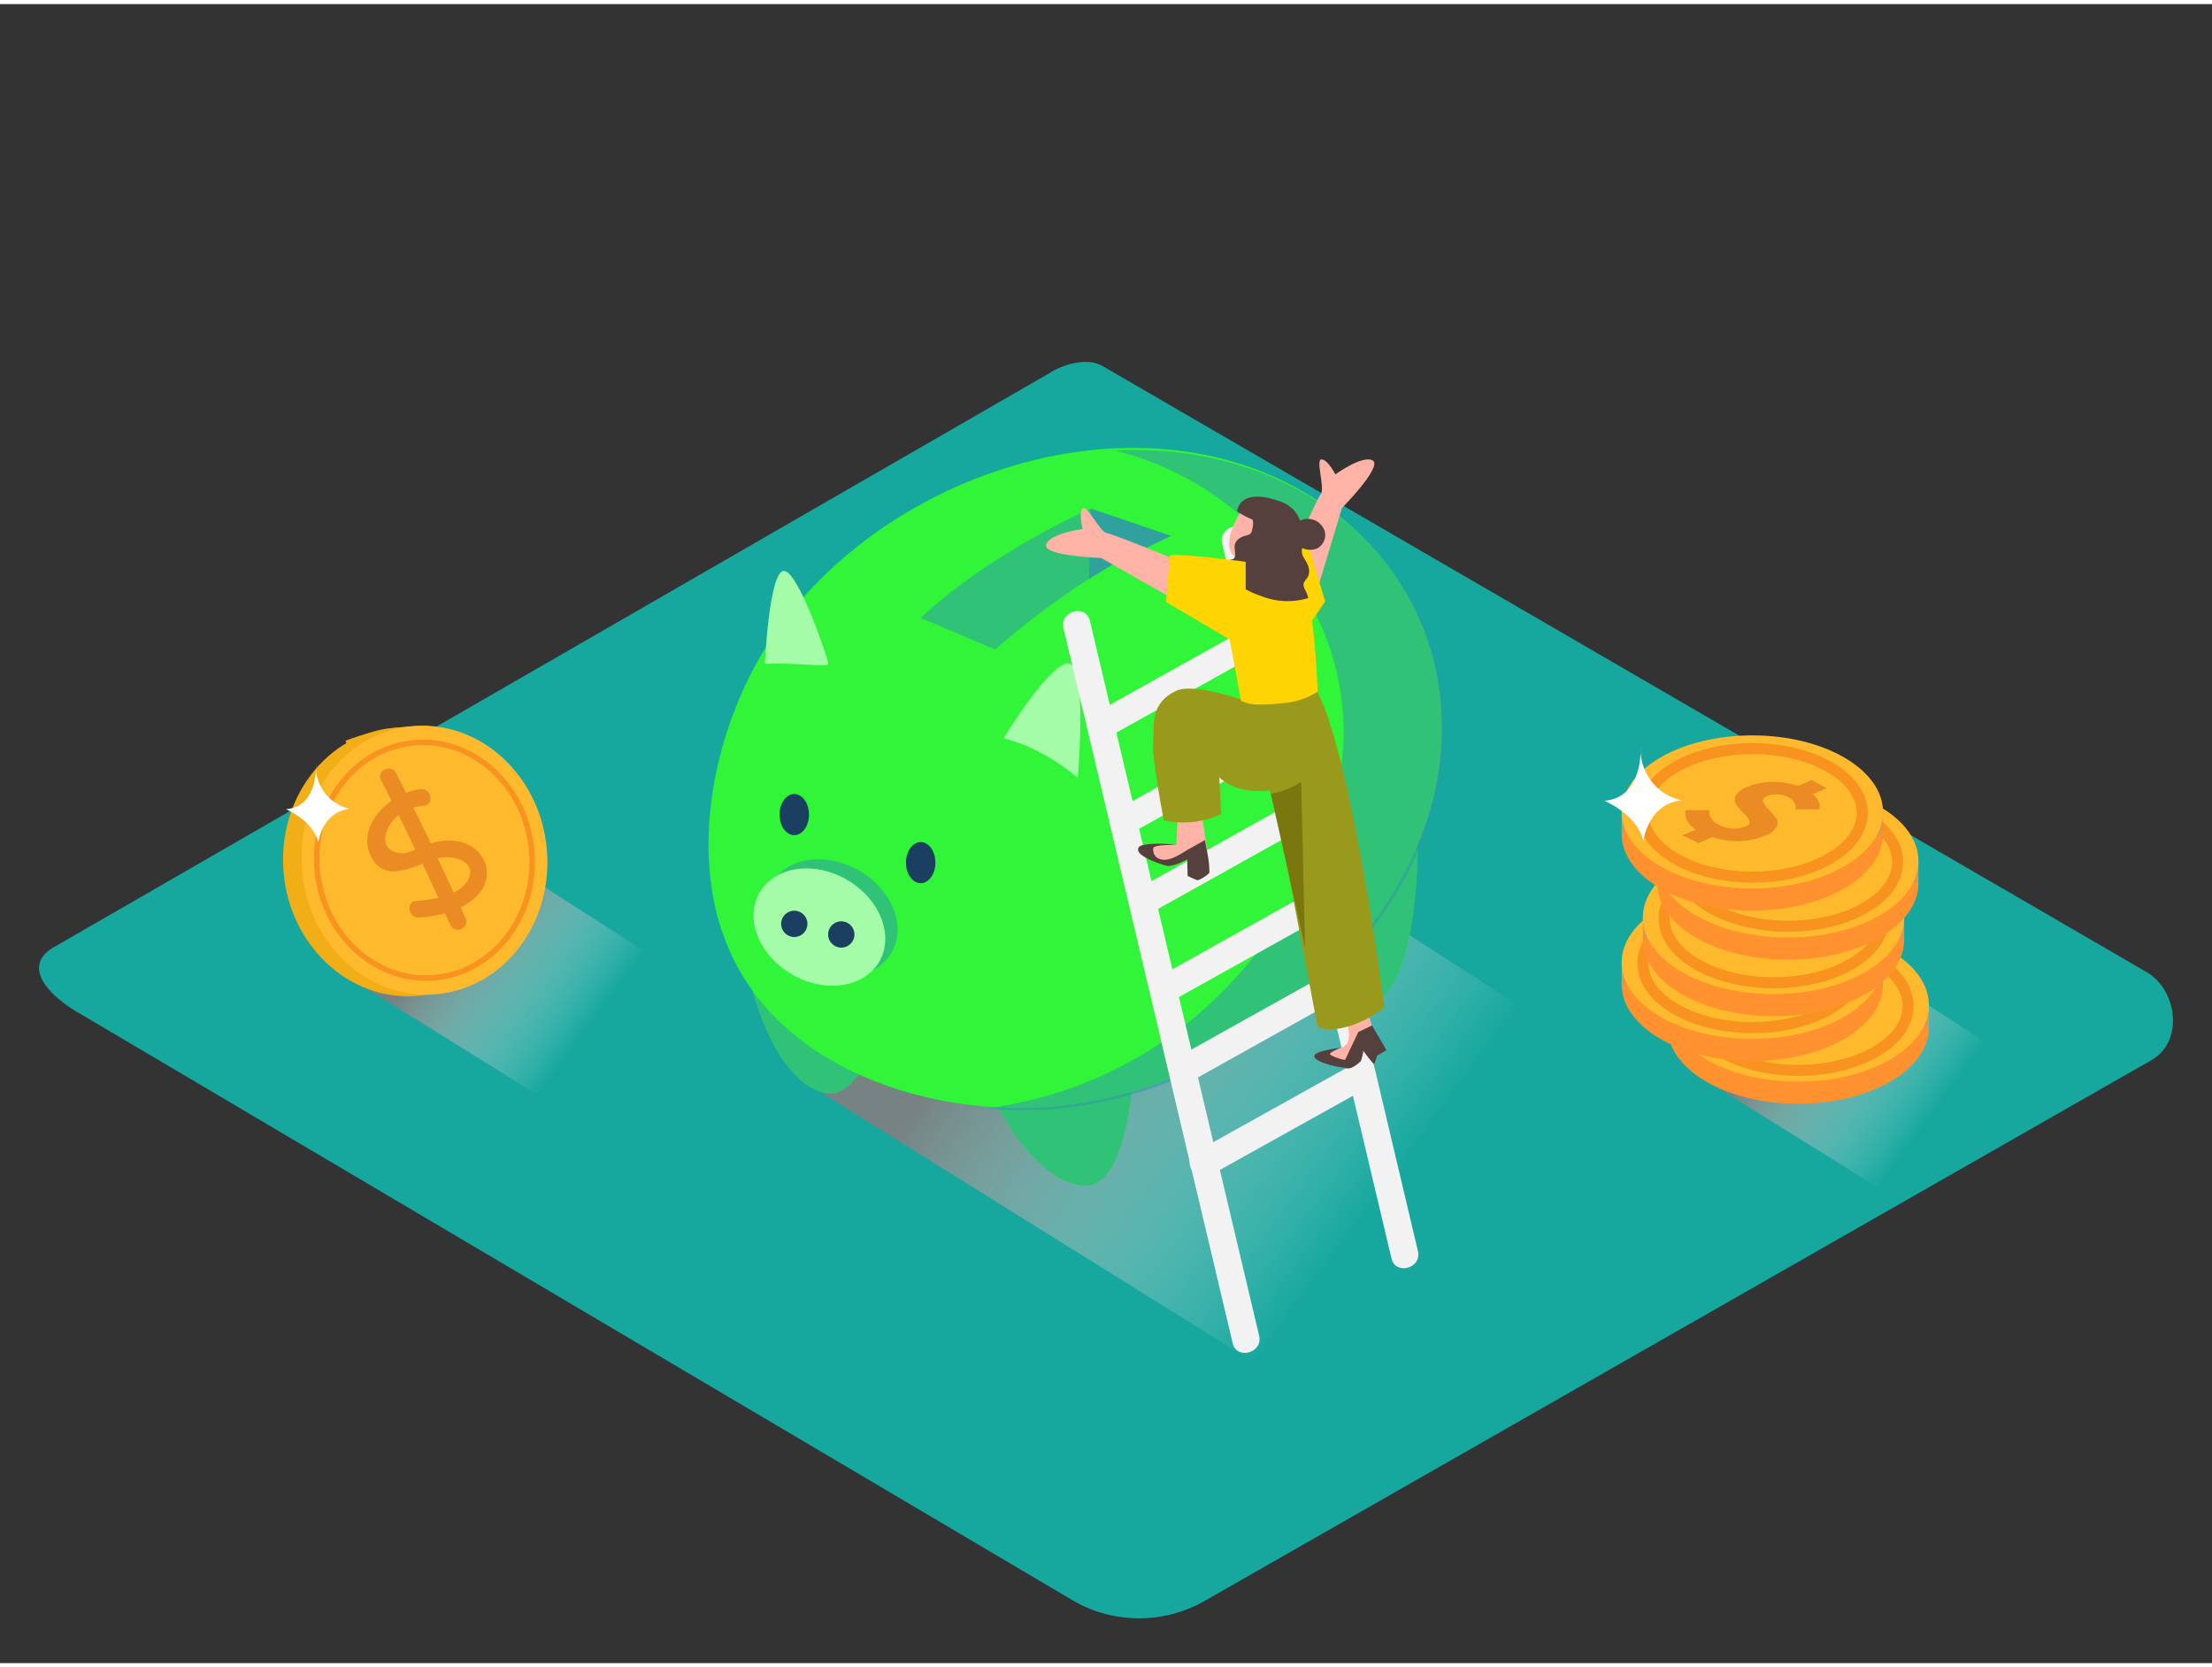 <svg xmlns="http://www.w3.org/2000/svg" xmlns:xlink="http://www.w3.org/1999/xlink" viewBox="0 0 400 300" width="406" height="306" class="illustration styles_illustrationTablet__1DWOa"><rect x="0" y="0" width="400" height="300" fill="#333333" stroke="none"/><defs><linearGradient id="linear-gradient" x1="106.34" y1="185.36" x2="81.12" y2="166.69" gradientUnits="userSpaceOnUse"><stop offset="0" stop-color="#fff" stop-opacity="0"></stop><stop offset="0.99" stop-color="gray"></stop></linearGradient><linearGradient id="linear-gradient-2" x1="348.75" y1="201.89" x2="323.27" y2="183.02" xlink:href="#linear-gradient"></linearGradient><linearGradient id="linear-gradient-3" x1="249.53" y1="216.05" x2="186.97" y2="169.73" xlink:href="#linear-gradient"></linearGradient></defs><title>PP</title><g style="isolation: isolate;"><g id="Layer_2" data-name="Layer 2"><path d="M194.28,288.83,14.56,182.61c-5.72-3.21-10.63-8.49-5.05-11.94l180.37-104c2.71-1.68,6.82-2.78,9.57-1.18L388.11,175c5.72,3.32,6.75,12.6,1,15.93L218,288.66A23.9,23.9,0,0,1,194.28,288.83Z" fill="#16a79e"></path><path d="M119.89,181.75c-2.6.8-2.35,3.48-5,4-1.64.33-2.1,4.12-3.75,4.24l-11.53,8.77-34.21-21.3L97.45,159l27.6,17.73C120.76,179.92,124.92,180.2,119.89,181.75Z" opacity="0.91" fill="url(#linear-gradient)" style="mix-blend-mode: multiply;"></path><path d="M362.44,198.24c-2.63.81-2.37,3.51-5.08,4.06-1.65.33-2.12,4.16-3.79,4.29l-11.65,8.86-34.57-21.53,32.42-18.62,27.89,17.92C363.32,196.39,367.52,196.68,362.44,198.24Z" opacity="0.91" fill="url(#linear-gradient-2)" style="mix-blend-mode: multiply;"></path><path d="M283.15,207.08c-6.46,2-5.83,8.63-12.46,10-4.06.82-5.21,10.22-9.3,10.53l-28.61,21.76L147.9,196.48l79.59-45.72,68.48,44C285.31,202.56,295.63,203.26,283.15,207.08Z" opacity="0.91" fill="url(#linear-gradient-3)" style="mix-blend-mode: multiply;"></path><path d="M251.68,144.82c-14.89,21.15-39,29.53-63.68,31.91v-2.14c0-.71-1.24-.78-1.21,0s0,1.5,0,2.25a187.73,187.73,0,0,1-22.68.55.56.56,0,0,0-.34-.12c-11-.14-17.68-9.44-21.8-18.87a31.33,31.33,0,0,0,4.65,2c6.92,2.39,15.63,3.87,22.85,2.14,4.94-1.18,12.61-6.05,8.3-11.88-2.31-3.12-6.62-4.94-10-6.67a108.78,108.78,0,0,0-14.43-6.16c-.74-.26-1.05.91-.32,1.17,7.3,2.54,15.06,5.68,21.39,10.22,2.51,1.8,4.23,4.14,2.56,7.22-1.15,2.13-3.44,3.44-5.64,4.27a25,25,0,0,1-10.54,1.19,59.8,59.8,0,0,1-11-1.8,29.18,29.18,0,0,1-8.58-3.41c-.62-1.53-1.18-3-1.68-4.51-.29-.85-.55-1.72-.79-2.6,1.55-2.2,4.81-3.91,7-4.61a36,36,0,0,1,10.7-1.25.61.61,0,0,0,0-1.21c-6.13,0-13.84.56-18.1,5.62-2.48-10.25-1.56-22.12,8.21-28.2.66-.41.05-1.46-.61-1-10.54,6.56-11.42,19.52-8.52,30.5-2,3.31-.09,6,2.72,7.92,3.78,9.2,9.84,18.58,19.63,20.7a.58.58,0,0,0,.55.43,202.23,202.23,0,0,0,20.82,0l-.05.09c-.83,2.48-1.8,12.16,3.48,10.85,1.9-.47,2.33-2.86,2.63-4.45a43.18,43.18,0,0,0,.71-7c25.11-2.41,49.6-11,64.75-32.51C253.18,144.79,252.13,144.19,251.68,144.82ZM139.2,155a4,4,0,0,1-1.18-3.72c.13.42.25.84.39,1.26.29.85.6,1.72.93,2.6ZM186,185.09a5.76,5.76,0,0,1-.47,1.68c-1.09,1.91-3.34.35-3.75-1.27a12,12,0,0,1,.53-6.67.52.52,0,0,0,0-.47q2.25-.14,4.49-.34A40.56,40.56,0,0,1,186,185.09Z" fill="#606060"></path><path d="M153.38,127.9a3.83,3.83,0,0,0-4.89-.66.6.6,0,0,0-.2.25.53.53,0,0,0-.28.17,3.59,3.59,0,0,0-.26.37h-.92a.61.61,0,0,0,0,1.21h.45a3.88,3.88,0,0,0,.76,3.3,3.37,3.37,0,0,0,4.75.41l.13-.12a3.41,3.41,0,0,0,.58-4.79Zm-1.1,3.87a2.18,2.18,0,0,1-3.32,0,2.58,2.58,0,0,1,0-3.21.62.62,0,0,0,.09-.17l.14-.06C151.35,126.73,154.42,129.64,152.28,131.77Z" fill="#606060"></path><path d="M169.42,127.2a.61.61,0,1,0,.53.53A.61.61,0,0,0,169.42,127.2Z" fill="#606060"></path><path d="M165.88,179.31c-.28-.72-1.45-.4-1.17.32,1.17,3,1.95,10.25-2,11.52-1.46.47-2-.37-2.9-1.41a14.47,14.47,0,0,1-1.79-2.48,15.38,15.38,0,0,1-1.84-5.55c-.11-.77-1.28-.44-1.17.32a16.17,16.17,0,0,0,3.17,7.64c1.05,1.36,3,3.82,5,3.14s2.82-3.5,3.26-5.21A13.36,13.36,0,0,0,165.88,179.31Z" fill="#606060"></path><path d="M233.85,164.72c-.17-.76-1.34-.44-1.17.32a12.64,12.64,0,0,1-2.15,10.26,10.11,10.11,0,0,1-3.7,3.37c-4.2,1.85-4.9-3.91-5.17-6.5-.08-.77-1.29-.78-1.21,0,.25,2.32.72,6.4,2.77,8,1.87,1.43,4.4-.37,5.89-1.58A14,14,0,0,0,233.85,164.72Z" fill="#606060"></path><path d="M172.62,131.6c-1.57-2.11-4.61-2.2-7-2-.77.05-.78,1.26,0,1.21a17.76,17.76,0,0,1,2.29,0c-.46,1.74-.74,4,.42,5.52a2.6,2.6,0,0,0,4.15,0A4,4,0,0,0,172.62,131.6Zm-.8,3.5c-.72,1.48-2.4,1.13-2.87-.34a7,7,0,0,1,.19-3.87,5.11,5.11,0,0,1,1.42.52,2.74,2.74,0,0,1,1.27,3.66v0Z" fill="#606060"></path><path d="M212.2,103l-2,.94a32.17,32.17,0,0,0-3.13-3.89c-.66-.65-1.19-1.23-2.16-1.19-1.18,0-2.33.92-3.36,1.42l-6.42,3.12-24.63,12c-.66.32-.16,1.25.49,1.08a.59.59,0,0,0,.23.73,12.84,12.84,0,0,0,6.9,2.14.61.61,0,0,0,0-1.21,11.62,11.62,0,0,1-6.28-2h-.07l19.7-9.58,9.64-4.69a14.27,14.27,0,0,1,2.68-1.3c1.47-.3,2.14.25,3.17,1.29a23.54,23.54,0,0,1,2.16,2.63q-14.29,6.83-29.17,12.29c-.73.27-.41,1.44.32,1.17q15.09-5.51,29.58-12.47l.27.35-32.73,18a.59.59,0,1,0,.61,1q16.68-9.1,33.28-18.31a.62.62,0,0,0,.12-1l-.49-.65,1.86-.88C213.39,103.66,212.9,102.62,212.2,103Z" fill="#619eb0"></path><path d="M158.92,147.09a.61.61,0,0,0-1.21,0,3.46,3.46,0,0,0,.83,2.11.59.59,0,0,0-.84.53c0,.85-.27,2.24.5,2.84a1.65,1.65,0,0,0,1.93-.08C162.28,150.85,158.91,148.67,158.92,147.09Zm.13,4.53c-.23-.08-.13-1.6-.14-1.89h0l.19.27c.18.09.92,1.9-.05,1.58Z" fill="#619eb0"></path><path d="M179.37,197.32s7,15.37,16.47,16.35,9.55-27.75,9.55-27.75S185,174.74,179.37,197.32Z" fill="#30f538"></path><path d="M230.37,164s7,15.37,16.47,16.35,9.55-27.75,9.55-27.75S236,141.39,230.37,164Z" fill="#30f538"></path><path d="M135.85,177.46s3.74,16.46,12.82,19.35,15-25.25,15-25.25S145.92,156.49,135.85,177.46Z" fill="#30f538"></path><path d="M179.37,197.32s7,15.37,16.47,16.35,9.55-27.75,9.55-27.75S185,174.74,179.37,197.32Z" fill="#3099aa" opacity="0.54"></path><path d="M230.37,164s7,15.37,16.47,16.35,9.55-27.75,9.55-27.75S236,141.39,230.37,164Z" fill="#3099aa" opacity="0.54"></path><path d="M135.85,177.46s3.74,16.46,12.82,19.35,15-25.25,15-25.25S145.92,156.49,135.85,177.46Z" fill="#3099aa" opacity="0.54"></path><path d="M130.78,168.28c7.81,22.24,33,31.72,55.07,31.34,28.15-.49,56.56-19,69-44.22,11.9-24.06,5.67-51.58-17.35-66.12C203.34,67.7,152.35,87.23,135.33,122c-6.7,13.68-9.69,31-4.78,45.69Z" fill="#30f538"></path><path d="M166.49,111l13.46,5.7h0s16.33-14.63,31.81-20.55l-14.48-4.92S179.28,99,166.49,111Z" fill="#3099aa" opacity="0.54"></path><polygon points="197.28 91.25 196.89 103.99 201.24 101.32 211.76 96.17 197.28 91.25" fill="#3099aa" opacity="0.76"></polygon><path d="M237.9,89.69c-10.91-6.89-23.53-9.58-36.21-8.94a54.39,54.39,0,0,1,29.88,19.38c9.05,11.66,13.32,25.6,10.57,40.26-2.79,14.85-11.24,28.48-21.9,39A72.42,72.42,0,0,1,182.57,199c-1.42.27-2.85.51-4.3.72a75.16,75.16,0,0,0,7.93.29c28.15-.49,56.56-19,69-44.22C267.15,131.74,260.93,104.23,237.9,89.69Z" fill="#3099aa" opacity="0.54"></path><ellipse cx="166.49" cy="155.25" rx="2.66" ry="3.72" fill="#1b3f60"></ellipse><ellipse cx="150.39" cy="165.26" rx="9.9" ry="12.5" transform="translate(-67.81 213.36) rotate(-60.13)" fill="#30f538"></ellipse><ellipse cx="150.39" cy="165.26" rx="9.9" ry="12.5" transform="translate(-67.81 213.36) rotate(-60.13)" fill="#3099aa" opacity="0.54"></ellipse><ellipse cx="148.17" cy="166.9" rx="9.9" ry="12.5" transform="translate(-70.35 212.27) rotate(-60.13)" fill="#30f538"></ellipse><ellipse cx="148.17" cy="166.9" rx="9.9" ry="12.5" transform="translate(-70.35 212.27) rotate(-60.13)" fill="#fff" opacity="0.56"></ellipse><circle cx="152.13" cy="168.24" r="2.38" fill="#1b3f60"></circle><ellipse cx="143.63" cy="146.56" rx="2.66" ry="3.72" fill="#1b3f60"></ellipse><circle cx="143.63" cy="166.32" r="2.38" fill="#1b3f60"></circle><path d="M138.31,119.3s.81-17,3.49-16.79,8,16.12,8,16.79S144.08,119.07,138.31,119.3Z" fill="#30f538"></path><path d="M181.47,132.77s9-14.8,12.07-13.47,1.35,20.64,1.35,20.64S188.84,134.51,181.47,132.77Z" fill="#30f538"></path><path d="M138.31,119.3s.81-17,3.49-16.79,8,16.12,8,16.79S144.08,119.07,138.31,119.3Z" fill="#fff" opacity="0.56"></path><path d="M181.47,132.77s9-14.8,12.07-13.47,1.35,20.64,1.35,20.64S188.84,134.51,181.47,132.77Z" fill="#fff" opacity="0.56"></path><path d="M62.47,133.21a40.24,40.24,0,0,1,14.37-2.7c7.85.06-9.32,14.08-9.32,14.08" fill="#f2ae16"></path><ellipse cx="73.41" cy="155.1" rx="22.22" ry="24.33" transform="translate(-12.92 6.8) rotate(-4.88)" fill="#f2ae16"></ellipse><ellipse cx="76.74" cy="154.82" rx="22.22" ry="24.33" transform="translate(-12.88 7.08) rotate(-4.88)" fill="#ffb92c"></ellipse><ellipse cx="76.74" cy="154.82" rx="19.47" ry="21.32" transform="translate(-12.88 7.08) rotate(-4.88)" fill="none" stroke="#f7931e" stroke-miterlimit="10"></ellipse><path d="M85.9,152.82c-2.26-1.9-5.3-1.8-8-1.07q-1.55-3.24-3.15-6.45a9,9,0,0,1,1.87-.34c1.93-.14,1.47-3.1-.44-3a9.44,9.44,0,0,0-2.75.67c-.6-1.18-1.19-2.37-1.79-3.55-.88-1.71-3.62-.5-2.74,1.22.64,1.25,1.27,2.51,1.9,3.76-3.55,2.52-5.94,6.9-3.23,10.86,2,2.92,5.2,1.9,8,.84l.83-.33q1.46,3.08,2.87,6.18a25.13,25.13,0,0,1-4,.57c-1.93.12-1.47,3.08.44,3a23.43,23.43,0,0,0,4.75-.78c.32.72.65,1.43,1,2.14a1.5,1.5,0,0,0,2.74-1.22c-.29-.66-.6-1.32-.9-2a9.73,9.73,0,0,0,3.73-3A5.46,5.46,0,0,0,85.9,152.82ZM73,153.56c-2.91,0-4.06-1.88-2.92-4.37a6.79,6.79,0,0,1,2-2.52q1.53,3.08,3,6.19A6.06,6.06,0,0,1,73,153.56Zm11.52,5a5.46,5.46,0,0,1-2.5,2.1q-1.41-3.1-2.87-6.18c.26-.06.52-.13.79-.16C82.3,154,86.46,155.15,84.56,158.57Z" fill="#ea8b24"></path><path d="M57.13,137.52s.49,7.6-5.42,8.07c0,0,5,2.08,5.84,6.06,0,0,.62-5.56,5.7-6.13A7.82,7.82,0,0,1,57.13,137.52Z" fill="#fff"></path><ellipse cx="325.18" cy="185.02" rx="23.63" ry="13.84" fill="#ff912e"></ellipse><polygon points="301.55 185.02 301.55 181.02 304.12 184.22 301.55 185.02" fill="#e0944f"></polygon><polygon points="348.81 181.02 348.81 185.02 345.81 185.02 348 181.81 348.81 181.02" fill="#e0944f"></polygon><ellipse cx="325.18" cy="181.02" rx="23.63" ry="13.84" fill="#ffb92c"></ellipse><path d="M337.16,179.17a1.85,1.85,0,0,1,.19,1l-.09.37-4.31,0a2,2,0,0,0,.08-.37,1.61,1.61,0,0,0-.26-.79,2.36,2.36,0,0,0-1-1,4.72,4.72,0,0,0-2-.53,4.37,4.37,0,0,0-1.93.3q-.91.39-.7,1a3.74,3.74,0,0,0,.92,1.35,16.42,16.42,0,0,1,1.31,1.5,1.57,1.57,0,0,1,.23,1.66,3.72,3.72,0,0,1-2.1,1.63,12.41,12.41,0,0,1-4.57,1,14.62,14.62,0,0,1-5-.71l-2.48,1.07-2.91-1.42,2.41-1a5.44,5.44,0,0,1-1.16-1,3.07,3.07,0,0,1-.57-1,3.17,3.17,0,0,1-.15-.78,1.69,1.69,0,0,1,0-.54l.09-.21h4.31a3.44,3.44,0,0,0-.1.44,1.84,1.84,0,0,0,.35,1,3.24,3.24,0,0,0,1.43,1.22,6.13,6.13,0,0,0,2.51.65,5.22,5.22,0,0,0,2.31-.37q.9-.39.67-1a3.73,3.73,0,0,0-1-1.35,13.81,13.81,0,0,1-1.32-1.5,1.55,1.55,0,0,1-.18-1.67,4,4,0,0,1,2.2-1.66,11.87,11.87,0,0,1,4.39-.86,12.66,12.66,0,0,1,4.68.73l2.48-1.06,2.71,1.47-2.48,1.07A3.53,3.53,0,0,1,337.16,179.17Z" fill="#ea8b24"></path><ellipse cx="325.22" cy="181.19" rx="19.83" ry="11.62" fill="none" stroke="#f7931e" stroke-miterlimit="10" stroke-width="2"></ellipse><ellipse cx="316.88" cy="177.29" rx="23.63" ry="13.84" fill="#ff912e"></ellipse><polygon points="293.25 177.29 293.25 173.29 295.82 176.49 293.25 177.29" fill="#e0944f"></polygon><polygon points="340.51 173.29 340.51 177.29 337.51 177.29 339.7 174.08 340.51 173.29" fill="#e0944f"></polygon><ellipse cx="316.88" cy="173.29" rx="23.63" ry="13.84" fill="#ffb92c"></ellipse><path d="M328.86,171.44a1.85,1.85,0,0,1,.19,1l-.09.37-4.31,0a2,2,0,0,0,.08-.37,1.61,1.61,0,0,0-.26-.79,2.36,2.36,0,0,0-1-1,4.72,4.72,0,0,0-2-.53,4.37,4.37,0,0,0-1.93.3q-.91.39-.7,1a3.74,3.74,0,0,0,.92,1.35,16.42,16.42,0,0,1,1.31,1.5,1.57,1.57,0,0,1,.23,1.66,3.72,3.72,0,0,1-2.1,1.63,12.41,12.41,0,0,1-4.57,1,14.62,14.62,0,0,1-5-.71L307.09,179l-2.91-1.42,2.41-1a5.44,5.44,0,0,1-1.16-1,3.07,3.07,0,0,1-.57-1,3.17,3.17,0,0,1-.15-.78,1.69,1.69,0,0,1,0-.54l.09-.21h4.31a3.44,3.44,0,0,0-.1.44,1.84,1.84,0,0,0,.35,1,3.24,3.24,0,0,0,1.43,1.22,6.13,6.13,0,0,0,2.51.65,5.22,5.22,0,0,0,2.31-.37q.9-.39.67-1a3.73,3.73,0,0,0-1-1.35,13.81,13.81,0,0,1-1.32-1.5,1.55,1.55,0,0,1-.18-1.67,4,4,0,0,1,2.2-1.66,11.87,11.87,0,0,1,4.39-.86,12.66,12.66,0,0,1,4.68.73l2.48-1.06,2.71,1.47-2.48,1.07A3.53,3.53,0,0,1,328.86,171.44Z" fill="#ea8b24"></path><ellipse cx="316.92" cy="173.46" rx="19.83" ry="11.62" fill="none" stroke="#f7931e" stroke-miterlimit="10" stroke-width="2"></ellipse><ellipse cx="320.71" cy="169.18" rx="23.63" ry="13.84" fill="#ff912e"></ellipse><polygon points="297.09 169.18 297.09 165.18 299.66 168.38 297.09 169.18" fill="#e0944f"></polygon><polygon points="344.34 165.18 344.34 169.18 341.34 169.18 343.54 165.97 344.34 165.18" fill="#e0944f"></polygon><ellipse cx="320.71" cy="165.18" rx="23.63" ry="13.84" fill="#ffb92c"></ellipse><path d="M332.7,163.33a1.85,1.85,0,0,1,.19,1l-.09.37-4.31,0a2,2,0,0,0,.08-.37,1.61,1.61,0,0,0-.26-.79,2.36,2.36,0,0,0-1-1,4.72,4.72,0,0,0-2-.53,4.37,4.37,0,0,0-1.93.3q-.91.39-.7,1a3.74,3.74,0,0,0,.92,1.35,16.42,16.42,0,0,1,1.31,1.5,1.57,1.57,0,0,1,.23,1.66,3.72,3.72,0,0,1-2.1,1.63,12.41,12.41,0,0,1-4.57,1,14.62,14.62,0,0,1-5-.71l-2.48,1.07L308,169.5l2.41-1a5.44,5.44,0,0,1-1.16-1,3.07,3.07,0,0,1-.57-1,3.17,3.17,0,0,1-.15-.78,1.69,1.69,0,0,1,0-.54l.09-.21H313a3.44,3.44,0,0,0-.1.44,1.84,1.84,0,0,0,.35,1,3.24,3.24,0,0,0,1.43,1.22,6.13,6.13,0,0,0,2.51.65,5.22,5.22,0,0,0,2.31-.37q.9-.39.67-1a3.73,3.73,0,0,0-1-1.35,13.81,13.81,0,0,1-1.32-1.5,1.55,1.55,0,0,1-.18-1.67,4,4,0,0,1,2.2-1.66,11.87,11.87,0,0,1,4.39-.86,12.66,12.66,0,0,1,4.68.73l2.48-1.06,2.71,1.47L331.67,162A3.53,3.53,0,0,1,332.7,163.33Z" fill="#ea8b24"></path><ellipse cx="320.76" cy="165.35" rx="19.83" ry="11.62" fill="none" stroke="#f7931e" stroke-miterlimit="10" stroke-width="2"></ellipse><ellipse cx="323.29" cy="158.96" rx="23.63" ry="13.84" fill="#ff912e"></ellipse><polygon points="299.66 158.96 299.66 154.96 302.23 158.16 299.66 158.96" fill="#e0944f"></polygon><polygon points="346.91 154.96 346.91 158.96 343.92 158.96 346.11 155.75 346.91 154.96" fill="#e0944f"></polygon><ellipse cx="323.29" cy="154.96" rx="23.63" ry="13.84" fill="#ffb92c"></ellipse><path d="M335.27,153.11a1.85,1.85,0,0,1,.19,1l-.09.37-4.31,0a2,2,0,0,0,.08-.37,1.61,1.61,0,0,0-.26-.79,2.36,2.36,0,0,0-1-1,4.72,4.72,0,0,0-2-.53,4.37,4.37,0,0,0-1.93.3q-.91.39-.7,1a3.74,3.74,0,0,0,.92,1.35,16.42,16.42,0,0,1,1.31,1.5,1.57,1.57,0,0,1,.23,1.66,3.72,3.72,0,0,1-2.1,1.63,12.41,12.41,0,0,1-4.57,1,14.62,14.62,0,0,1-5-.71l-2.48,1.07-2.91-1.42,2.41-1a5.44,5.44,0,0,1-1.16-1,3.07,3.07,0,0,1-.57-1,3.17,3.17,0,0,1-.15-.78,1.69,1.69,0,0,1,0-.54l.09-.21h4.31a3.44,3.44,0,0,0-.1.44,1.84,1.84,0,0,0,.35,1,3.24,3.24,0,0,0,1.43,1.22,6.13,6.13,0,0,0,2.51.65,5.22,5.22,0,0,0,2.31-.37q.9-.39.67-1a3.73,3.73,0,0,0-1-1.35,13.81,13.81,0,0,1-1.32-1.5,1.55,1.55,0,0,1-.18-1.67,4,4,0,0,1,2.2-1.66,11.87,11.87,0,0,1,4.39-.86,12.66,12.66,0,0,1,4.68.73l2.48-1.06,2.71,1.47-2.48,1.07A3.53,3.53,0,0,1,335.27,153.11Z" fill="#ea8b24"></path><ellipse cx="323.33" cy="155.13" rx="19.83" ry="11.62" fill="none" stroke="#f7931e" stroke-miterlimit="10" stroke-width="2"></ellipse><ellipse cx="316.88" cy="150.08" rx="23.63" ry="13.84" fill="#ff912e"></ellipse><polygon points="293.25 150.08 293.25 146.08 295.82 149.28 293.25 150.08" fill="#e0944f"></polygon><polygon points="340.51 146.08 340.51 150.08 337.51 150.08 339.7 146.87 340.51 146.08" fill="#e0944f"></polygon><ellipse cx="316.88" cy="146.08" rx="23.63" ry="13.84" fill="#ffb92c"></ellipse><path d="M328.86,144.23a1.85,1.85,0,0,1,.19,1l-.09.37-4.31,0a2,2,0,0,0,.08-.37,1.61,1.61,0,0,0-.26-.79,2.36,2.36,0,0,0-1-1,4.72,4.72,0,0,0-2-.53,4.37,4.37,0,0,0-1.93.3q-.91.39-.7,1a3.74,3.74,0,0,0,.92,1.35,16.42,16.42,0,0,1,1.31,1.5,1.57,1.57,0,0,1,.23,1.66,3.72,3.72,0,0,1-2.1,1.63,12.41,12.41,0,0,1-4.57,1,14.62,14.62,0,0,1-5-.71l-2.48,1.07-2.91-1.42,2.41-1a5.44,5.44,0,0,1-1.16-1,3.07,3.07,0,0,1-.57-1,3.17,3.17,0,0,1-.15-.78,1.69,1.69,0,0,1,0-.54l.09-.21h4.31a3.44,3.44,0,0,0-.1.44,1.84,1.84,0,0,0,.35,1,3.24,3.24,0,0,0,1.43,1.22,6.13,6.13,0,0,0,2.51.65,5.22,5.22,0,0,0,2.31-.37q.9-.39.67-1a3.73,3.73,0,0,0-1-1.35,13.81,13.81,0,0,1-1.32-1.5,1.55,1.55,0,0,1-.18-1.67,4,4,0,0,1,2.2-1.66,11.87,11.87,0,0,1,4.39-.86,12.66,12.66,0,0,1,4.68.73l2.48-1.06,2.71,1.47-2.48,1.07A3.53,3.53,0,0,1,328.86,144.23Z" fill="#ea8b24"></path><ellipse cx="316.92" cy="146.25" rx="19.83" ry="11.62" fill="none" stroke="#f7931e" stroke-miterlimit="10" stroke-width="2"></ellipse><path d="M296.67,134.3s.6,9.2-6.56,9.76c0,0,6.06,2.51,7.06,7.33,0,0,.75-6.72,6.9-7.41A9.46,9.46,0,0,1,296.67,134.3Z" fill="#fff"></path><path d="M225.81,96.23l30.6,129.27c.74,3.11-4.06,4.44-4.79,1.32L221,97.55c-.74-3.11,4.06-4.44,4.79-1.32Z" fill="#f2f2f2"></path><path d="M197.09,111.53l30.6,129.27c.74,3.11-4.06,4.44-4.79,1.32L192.3,112.85c-.74-3.11,4.06-4.44,4.79-1.32Z" fill="#f2f2f2"></path><path d="M229,116.62l-28.71,16c-2.8,1.56-5.3-2.73-2.51-4.29l28.71-16c2.8-1.56,5.3,2.73,2.51,4.29Z" fill="#f2f2f2"></path><path d="M232,134.59,204.45,150c-2.8,1.56-5.3-2.73-2.51-4.29l27.54-15.38c2.8-1.56,5.3,2.73,2.51,4.29Z" fill="#f2f2f2"></path><path d="M235.32,149.15l-27.5,15.36c-2.8,1.56-5.3-2.73-2.51-4.29l27.5-15.36c2.8-1.56,5.3,2.73,2.51,4.29Z" fill="#f2f2f2"></path><path d="M239.65,164.8,212.4,180c-2.8,1.56-5.3-2.73-2.51-4.29l27.25-15.22c2.8-1.56,5.3,2.73,2.51,4.29Z" fill="#f2f2f2"></path><path d="M243.4,179.13l-27.3,15.25c-2.8,1.56-5.3-2.73-2.51-4.29l27.3-15.25c2.8-1.56,5.3,2.73,2.51,4.29Z" fill="#f2f2f2"></path><path d="M247.56,195.79l-28.71,16c-2.8,1.56-5.3-2.73-2.51-4.29l28.71-16c2.8-1.56,5.3,2.73,2.51,4.29Z" fill="#f2f2f2"></path><path d="M207.36,152.1a31.44,31.44,0,0,1,5.35-.07s.32-5.85.22-6h4.32s1.31,8.56,1.4,9.42c.16,1.57-1.72,2.26-2.16,2.25a7.68,7.68,0,0,1-.93-.27,13,13,0,0,0,0-2.48c-.06-.37-.17-.63-.54-.73a5.92,5.92,0,0,0-2.52.5c-.78.23-1.55.5-2.33.73-1.85-.74-3.42-1.47-3.58-1.82C206.19,152.75,205.81,152.58,207.36,152.1Z" fill="#ffb3a6"></path><path d="M205.9,152.54l.09-.13c.31-.37,1.2-.43,1.62-.48a21.11,21.11,0,0,1,5.1.12s-4.09-.13-4.17.61a1.93,1.93,0,0,0,.58,1.62c1.84,1.32,4.3-.6,5.86-1.48l2.91-1.63.45,2.46a18.49,18.49,0,0,1,.36,3.41c-.17.37-1.88,1.51-2.28,1.36s-1.66-.74-1.66-.74l-.08-3s-2.4,1.35-3.62,1.17C210.14,155.65,205,154,205.9,152.54Z" fill="#56403d"></path><path d="M220.49,139.8l.34,6.67a16.26,16.26,0,0,1-10.38,1.13c-.72-3.83-2.08-11.47-1.93-14,.2-3.47-.54-7.1,4.11-9.39,3.57-1.75,14.46,2.47,14.46,2.47l8.19,14C224.81,144.79,220.49,139.8,220.49,139.8Z" fill="#999a1c"></path><path d="M241.55,189.16c.67-.31,1.66-.6,2.08-1.27a4.07,4.07,0,0,0,.21-2.41q-.08-1.15-.24-2.28a.38.38,0,0,0,.11-.29,13.78,13.78,0,0,0-.21-1.86l3.1-.63a56.74,56.74,0,0,1,1.92,5.82c0,.62-2.58,5-4.06,5.42s-5.82-.44-6.24-1l0-.05C239.33,190.15,240.45,189.67,241.55,189.16Z" fill="#ffb3a6"></path><path d="M245.64,186.61s-1.1,5.28-1.66,5.68-7.06-1-6.24-2.25c.52-.83,4.32-1.21,4.64-1.35,0,0-1.93.86-1.89,1.18s2.67,1.22,2.77,1,2.37-5,2.37-5l2.48-1.18,2.61,4.48-1.71,1s-.4,1.49-.58,1.5a20.89,20.89,0,0,1-1.92-2.46,7,7,0,0,1-.43,1.93c-.24.21-2.14,2.15-3.23.93l1.55-2.16" fill="#56403d"></path><path d="M227.72,137.32c-2-6.55-2.05-5.38-3.36-10.79l13.11-3.44c6.68,10,12.89,58.37,12.89,58.37s-6.47,5.21-12.07,3.61c0,0-7.57-39.89-7.59-39.93C229.6,142.42,229.56,141.91,227.72,137.32Z" fill="#999a1c"></path><path d="M229.8,142.79a13.81,13.81,0,0,0,5.49-2.17l.71,30Z" fill="#7a770e"></path><path d="M230.75,106s7.25-16.34,8.08-17.38-1-6.35.15-6.29,2.5,2.71,2.5,2.71,5-3.61,6.77-2.49-5.58,8.57-5.58,8.57l-6.11,20.24" fill="#ffb3a6"></path><path d="M218.05,102.69s-16.51-6.84-17.83-7-3.66-5.29-4.44-4.46,0,3.69,0,3.69-6.1.82-6.62,2.86,9.95,2.37,9.95,2.37l18.37,10.46" fill="#ffb3a6"></path><polyline points="230.51 100.94 236 96.09 239.64 108.01 235.08 114.71" fill="#ffd400"></polyline><path d="M221.94,103.84h.51c2.63,0,5.55-3.58,5.55-3.58s1-8.2,5.62-1.6c3.49,4.93,4.41,18.91,4.65,25.67a13.53,13.53,0,0,1-6.6,2.1,28,28,0,0,1-4.57.22,6.77,6.77,0,0,1-2.7-.69l-2-10.92A110.67,110.67,0,0,0,221.94,103.84Z" fill="#ffd400"></path><path d="M224.69,91.33s-4.49,6.29-1.27,8.67,6.41-.38,6.82-1.15S231.48,91.77,224.69,91.33Z" fill="#ffb3a6"></path><path d="M224.57,90.27a7.41,7.41,0,0,1,6.2,0,9,9,0,0,1,4.36,3.13,3,3,0,0,1,1.6-.3,3.16,3.16,0,0,1,2.86,2.38,2.73,2.73,0,0,1-1.51,3,3.45,3.45,0,0,1-2.62-.13l0,.16c-.3,1.26.82,2.08,1.14,3.23a2.56,2.56,0,0,1,0,1.62c-.2.52-.83,1-.89,1.56a2.58,2.58,0,0,0,.41,1.22,5.71,5.71,0,0,1,.45,1.27,12.91,12.91,0,0,1-8.59-.4,14.41,14.41,0,0,1-7.33-5.39,2.14,2.14,0,0,1,.64-.66,8,8,0,0,1,1.63-.58c.81-.33.22-1.75.35-2.46.22-1.21,1.18-1.59,2.24-1.87.77-.2.87-.64,1-1.39a2.83,2.83,0,0,0-.11-1.75,1,1,0,0,1-.61-.22,5.26,5.26,0,0,0-1.13-.7.87.87,0,0,1-.37-1.15A.71.71,0,0,1,224.57,90.27Z" fill="#56403d"></path><path d="M226.88,93.36a13.81,13.81,0,0,1-3.15-1.63c0-.11.27-4.38,7.56-1.87s2.48,11,2.48,11" fill="#56403d"></path><path d="M225.26,100.85s-11.21-1.53-13.7-1.2l-.71,8.46,14.41,8.5" fill="#ffd400"></path></g></g></svg>